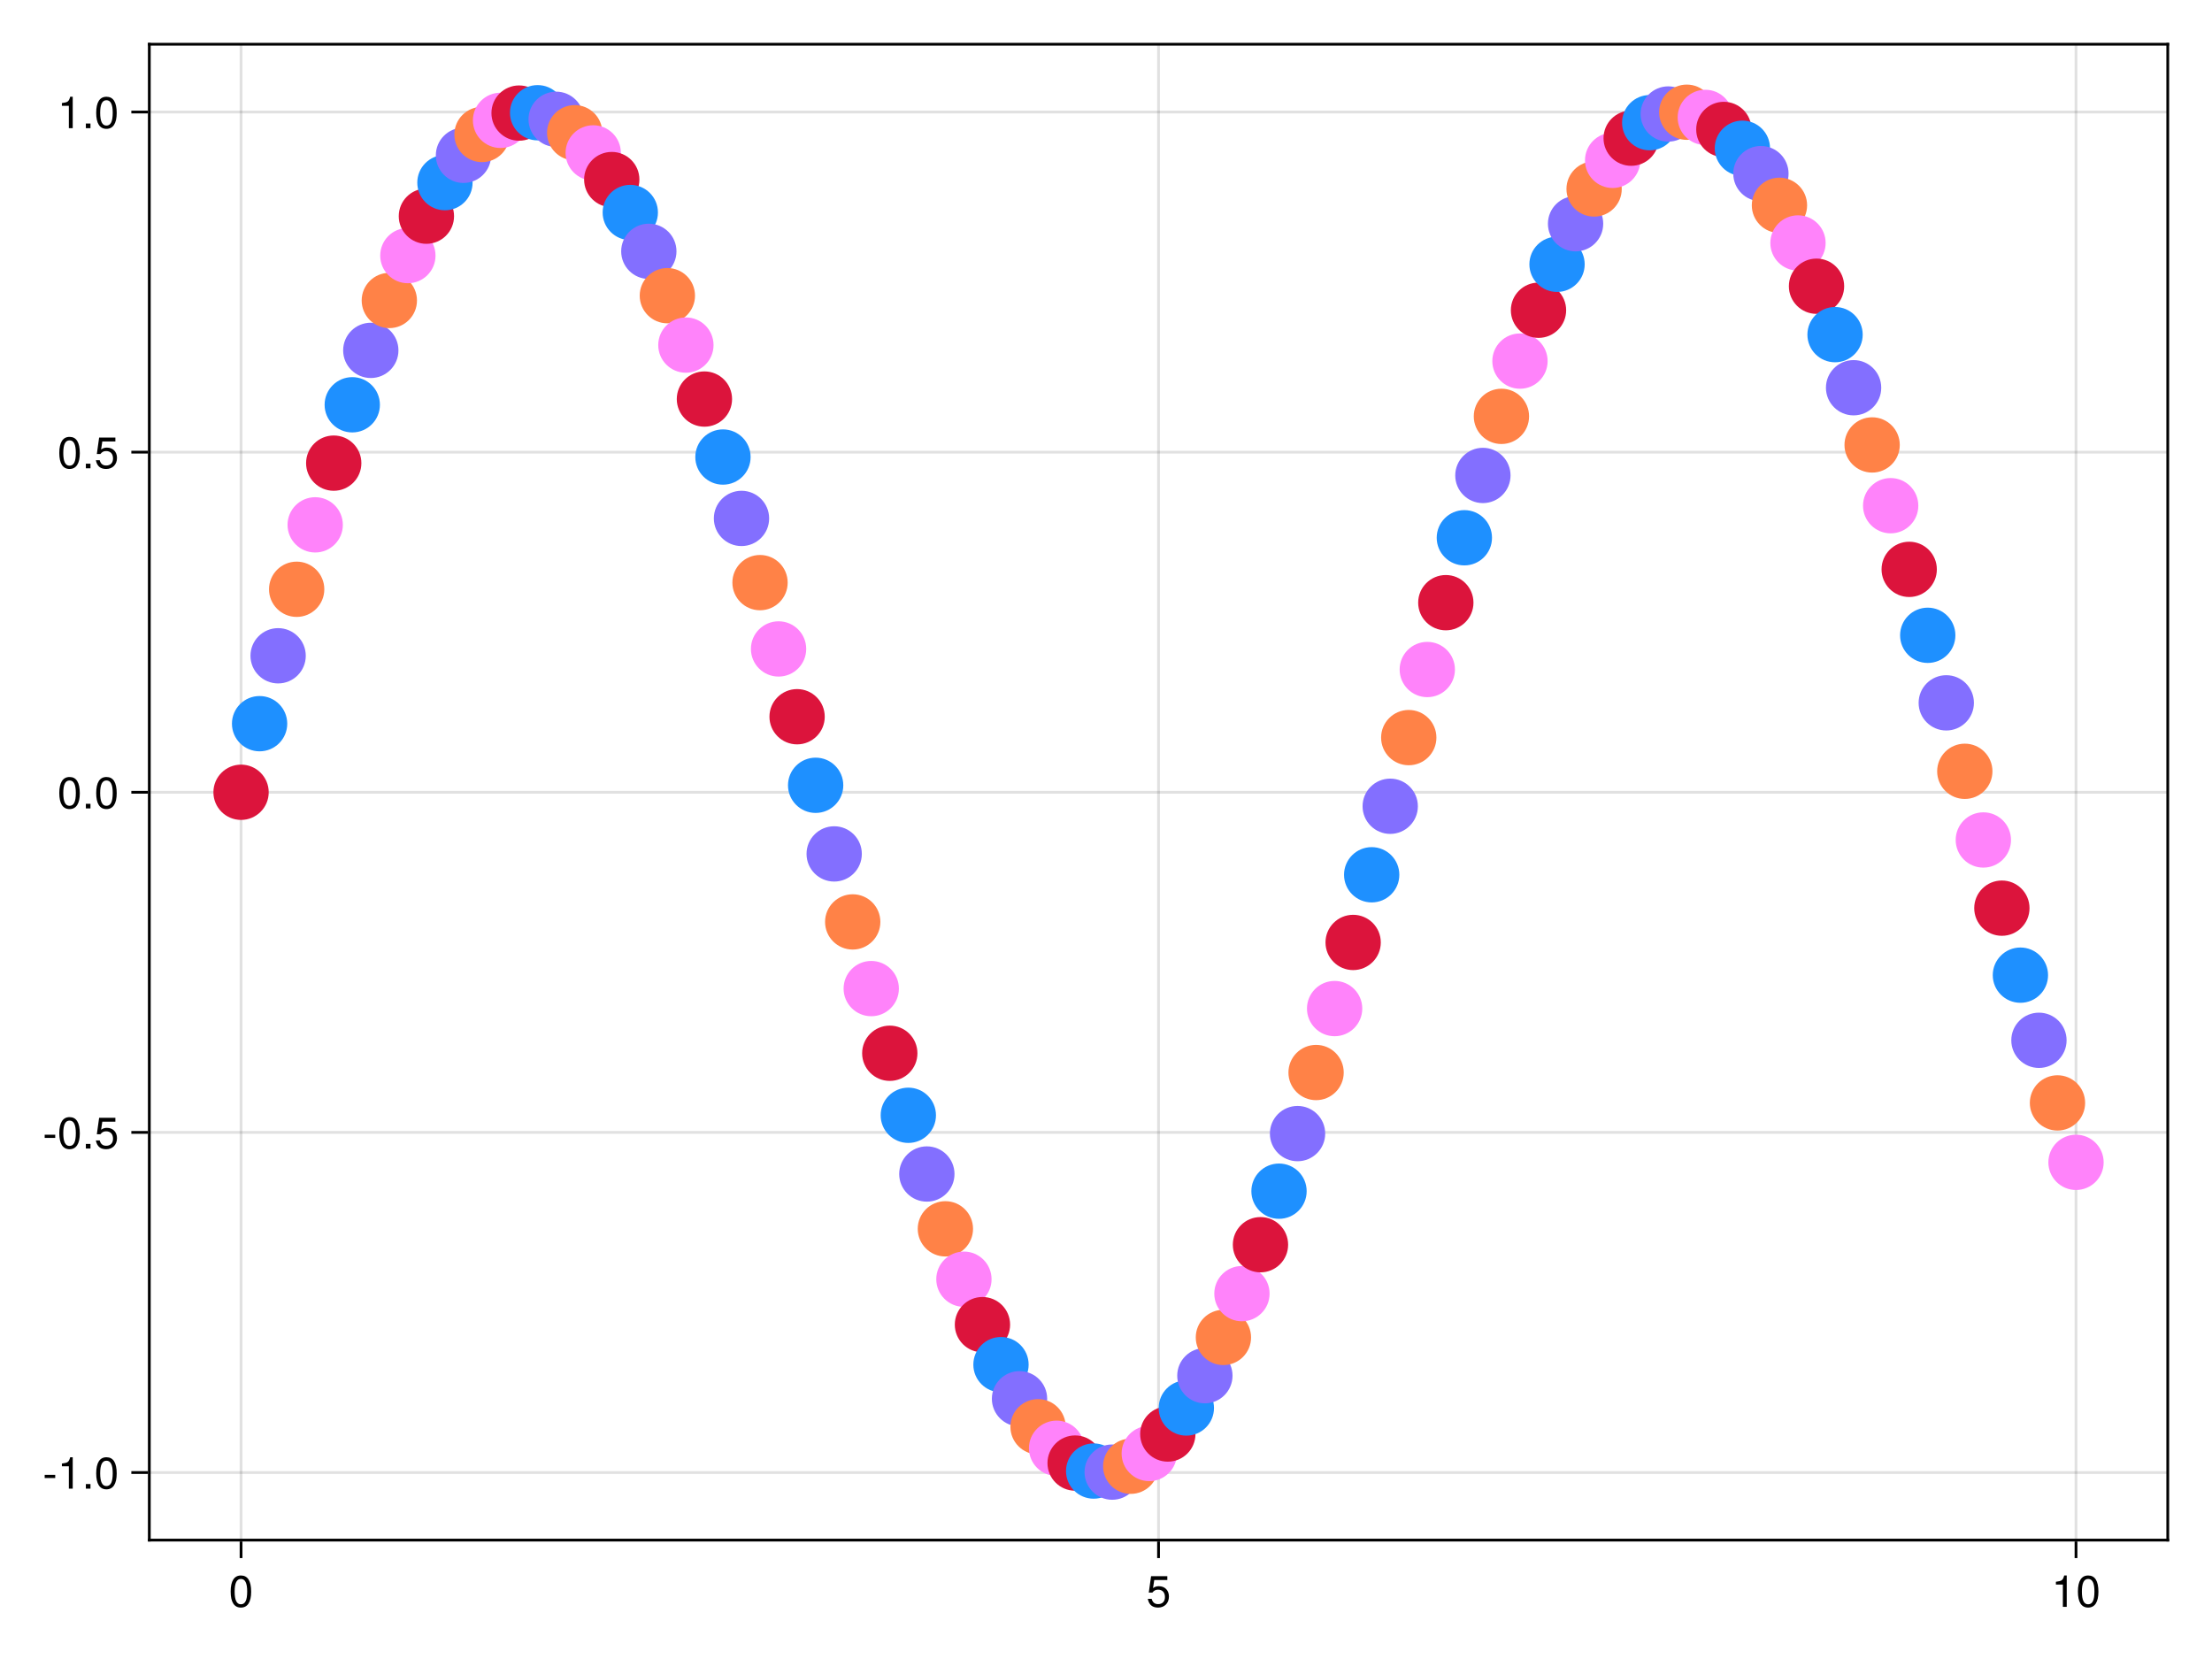 <?xml version="1.0" encoding="UTF-8"?>
<svg xmlns="http://www.w3.org/2000/svg" xmlns:xlink="http://www.w3.org/1999/xlink" width="600pt" height="450pt" viewBox="0 0 600 450" version="1.1">
<defs>
<g>
<symbol overflow="visible" id="glyph0-0-Au1JWT8V">
<path style="stroke:none;" d="M 0.234 -8.75 C 0.234 -8.75 0.234 0 0.234 0 C 0.234 0 5.641 0 5.641 0 C 5.641 0 5.641 -8.75 5.641 -8.75 C 5.641 -8.75 0.234 -8.75 0.234 -8.75 Z M 0.859 -0.625 C 0.859 -0.625 0.859 -8.125 0.859 -8.125 C 0.859 -8.125 5.016 -8.125 5.016 -8.125 C 5.016 -8.125 5.016 -0.625 5.016 -0.625 C 5.016 -0.625 0.859 -0.625 0.859 -0.625 Z M 0.859 -0.625 "/>
</symbol>
<symbol overflow="visible" id="glyph0-1-Au1JWT8V">
<path style="stroke:none;" d="M 6.078 -4.094 C 6.078 -1.297 5.094 0.188 3.297 0.188 C 1.469 0.188 0.516 -1.297 0.516 -4.156 C 0.516 -7.016 1.469 -8.516 3.297 -8.516 C 5.141 -8.516 6.078 -7.047 6.078 -4.094 Z M 5 -4.188 C 5 -6.469 4.438 -7.578 3.297 -7.578 C 2.156 -7.578 1.594 -6.484 1.594 -4.156 C 1.594 -1.828 2.156 -0.703 3.281 -0.703 C 4.453 -0.703 5 -1.781 5 -4.188 Z M 5 -4.188 "/>
</symbol>
<symbol overflow="visible" id="glyph1-0-Au1JWT8V">
<path style="stroke:none;" d="M 0.234 -8.75 C 0.234 -8.75 0.234 0 0.234 0 C 0.234 0 5.641 0 5.641 0 C 5.641 0 5.641 -8.75 5.641 -8.75 C 5.641 -8.75 0.234 -8.75 0.234 -8.75 Z M 0.859 -0.625 C 0.859 -0.625 0.859 -8.125 0.859 -8.125 C 0.859 -8.125 5.016 -8.125 5.016 -8.125 C 5.016 -8.125 5.016 -0.625 5.016 -0.625 C 5.016 -0.625 0.859 -0.625 0.859 -0.625 Z M 0.859 -0.625 "/>
</symbol>
<symbol overflow="visible" id="glyph1-1-Au1JWT8V">
<path style="stroke:none;" d="M 6.156 -2.812 C 6.156 -1.016 4.953 0.188 3.234 0.188 C 1.734 0.188 0.766 -0.484 0.422 -2.188 C 0.422 -2.188 1.469 -2.188 1.469 -2.188 C 1.734 -1.219 2.297 -0.75 3.219 -0.75 C 4.375 -0.75 5.078 -1.453 5.078 -2.672 C 5.078 -3.938 4.359 -4.672 3.219 -4.672 C 2.562 -4.672 2.141 -4.469 1.656 -3.875 C 1.656 -3.875 0.688 -3.875 0.688 -3.875 C 0.688 -3.875 1.312 -8.328 1.312 -8.328 C 1.312 -8.328 5.719 -8.328 5.719 -8.328 C 5.719 -8.328 5.719 -7.281 5.719 -7.281 C 5.719 -7.281 2.172 -7.281 2.172 -7.281 C 2.172 -7.281 1.844 -5.094 1.844 -5.094 C 2.328 -5.453 2.812 -5.609 3.406 -5.609 C 5.047 -5.609 6.156 -4.5 6.156 -2.812 Z M 6.156 -2.812 "/>
</symbol>
<symbol overflow="visible" id="glyph2-0-Au1JWT8V">
<path style="stroke:none;" d="M 0.234 -8.75 C 0.234 -8.75 0.234 0 0.234 0 C 0.234 0 5.641 0 5.641 0 C 5.641 0 5.641 -8.75 5.641 -8.75 C 5.641 -8.75 0.234 -8.75 0.234 -8.75 Z M 0.859 -0.625 C 0.859 -0.625 0.859 -8.125 0.859 -8.125 C 0.859 -8.125 5.016 -8.125 5.016 -8.125 C 5.016 -8.125 5.016 -0.625 5.016 -0.625 C 5.016 -0.625 0.859 -0.625 0.859 -0.625 Z M 0.859 -0.625 "/>
</symbol>
<symbol overflow="visible" id="glyph2-1-Au1JWT8V">
<path style="stroke:none;" d="M 4.156 0 C 4.156 0 3.109 0 3.109 0 C 3.109 0 3.109 -6.062 3.109 -6.062 C 3.109 -6.062 1.219 -6.062 1.219 -6.062 C 1.219 -6.062 1.219 -6.812 1.219 -6.812 C 2.859 -7.016 3.094 -7.203 3.469 -8.516 C 3.469 -8.516 4.156 -8.516 4.156 -8.516 C 4.156 -8.516 4.156 0 4.156 0 Z M 4.156 0 "/>
</symbol>
<symbol overflow="visible" id="glyph3-0-Au1JWT8V">
<path style="stroke:none;" d="M 0.234 -8.75 C 0.234 -8.75 0.234 0 0.234 0 C 0.234 0 5.641 0 5.641 0 C 5.641 0 5.641 -8.75 5.641 -8.75 C 5.641 -8.75 0.234 -8.75 0.234 -8.75 Z M 0.859 -0.625 C 0.859 -0.625 0.859 -8.125 0.859 -8.125 C 0.859 -8.125 5.016 -8.125 5.016 -8.125 C 5.016 -8.125 5.016 -0.625 5.016 -0.625 C 5.016 -0.625 0.859 -0.625 0.859 -0.625 Z M 0.859 -0.625 "/>
</symbol>
<symbol overflow="visible" id="glyph3-1-Au1JWT8V">
<path style="stroke:none;" d="M 6.078 -4.094 C 6.078 -1.297 5.094 0.188 3.297 0.188 C 1.469 0.188 0.516 -1.297 0.516 -4.156 C 0.516 -7.016 1.469 -8.516 3.297 -8.516 C 5.141 -8.516 6.078 -7.047 6.078 -4.094 Z M 5 -4.188 C 5 -6.469 4.438 -7.578 3.297 -7.578 C 2.156 -7.578 1.594 -6.484 1.594 -4.156 C 1.594 -1.828 2.156 -0.703 3.281 -0.703 C 4.453 -0.703 5 -1.781 5 -4.188 Z M 5 -4.188 "/>
</symbol>
<symbol overflow="visible" id="glyph4-0-Au1JWT8V">
<path style="stroke:none;" d="M 0.234 -8.75 C 0.234 -8.75 0.234 0 0.234 0 C 0.234 0 5.641 0 5.641 0 C 5.641 0 5.641 -8.75 5.641 -8.75 C 5.641 -8.75 0.234 -8.75 0.234 -8.75 Z M 0.859 -0.625 C 0.859 -0.625 0.859 -8.125 0.859 -8.125 C 0.859 -8.125 5.016 -8.125 5.016 -8.125 C 5.016 -8.125 5.016 -0.625 5.016 -0.625 C 5.016 -0.625 0.859 -0.625 0.859 -0.625 Z M 0.859 -0.625 "/>
</symbol>
<symbol overflow="visible" id="glyph4-1-Au1JWT8V">
<path style="stroke:none;" d="M 3.406 -2.875 C 3.406 -2.875 0.547 -2.875 0.547 -2.875 C 0.547 -2.875 0.547 -3.75 0.547 -3.75 C 0.547 -3.75 3.406 -3.75 3.406 -3.75 C 3.406 -3.75 3.406 -2.875 3.406 -2.875 Z M 3.406 -2.875 "/>
</symbol>
<symbol overflow="visible" id="glyph4-2-Au1JWT8V">
<path style="stroke:none;" d="M 4.156 0 C 4.156 0 3.109 0 3.109 0 C 3.109 0 3.109 -6.062 3.109 -6.062 C 3.109 -6.062 1.219 -6.062 1.219 -6.062 C 1.219 -6.062 1.219 -6.812 1.219 -6.812 C 2.859 -7.016 3.094 -7.203 3.469 -8.516 C 3.469 -8.516 4.156 -8.516 4.156 -8.516 C 4.156 -8.516 4.156 0 4.156 0 Z M 4.156 0 "/>
</symbol>
<symbol overflow="visible" id="glyph4-3-Au1JWT8V">
<path style="stroke:none;" d="M 6.078 -4.094 C 6.078 -1.297 5.094 0.188 3.297 0.188 C 1.469 0.188 0.516 -1.297 0.516 -4.156 C 0.516 -7.016 1.469 -8.516 3.297 -8.516 C 5.141 -8.516 6.078 -7.047 6.078 -4.094 Z M 5 -4.188 C 5 -6.469 4.438 -7.578 3.297 -7.578 C 2.156 -7.578 1.594 -6.484 1.594 -4.156 C 1.594 -1.828 2.156 -0.703 3.281 -0.703 C 4.453 -0.703 5 -1.781 5 -4.188 Z M 5 -4.188 "/>
</symbol>
<symbol overflow="visible" id="glyph5-0-Au1JWT8V">
<path style="stroke:none;" d="M 0.234 -8.75 C 0.234 -8.75 0.234 0 0.234 0 C 0.234 0 5.641 0 5.641 0 C 5.641 0 5.641 -8.75 5.641 -8.75 C 5.641 -8.75 0.234 -8.75 0.234 -8.75 Z M 0.859 -0.625 C 0.859 -0.625 0.859 -8.125 0.859 -8.125 C 0.859 -8.125 5.016 -8.125 5.016 -8.125 C 5.016 -8.125 5.016 -0.625 5.016 -0.625 C 5.016 -0.625 0.859 -0.625 0.859 -0.625 Z M 0.859 -0.625 "/>
</symbol>
<symbol overflow="visible" id="glyph5-1-Au1JWT8V">
<path style="stroke:none;" d="M 2.297 0 C 2.297 0 1.047 0 1.047 0 C 1.047 0 1.047 -1.25 1.047 -1.25 C 1.047 -1.25 2.297 -1.25 2.297 -1.25 C 2.297 -1.25 2.297 0 2.297 0 Z M 2.297 0 "/>
</symbol>
<symbol overflow="visible" id="glyph6-0-Au1JWT8V">
<path style="stroke:none;" d="M 0.234 -8.75 C 0.234 -8.75 0.234 0 0.234 0 C 0.234 0 5.641 0 5.641 0 C 5.641 0 5.641 -8.75 5.641 -8.75 C 5.641 -8.75 0.234 -8.75 0.234 -8.75 Z M 0.859 -0.625 C 0.859 -0.625 0.859 -8.125 0.859 -8.125 C 0.859 -8.125 5.016 -8.125 5.016 -8.125 C 5.016 -8.125 5.016 -0.625 5.016 -0.625 C 5.016 -0.625 0.859 -0.625 0.859 -0.625 Z M 0.859 -0.625 "/>
</symbol>
<symbol overflow="visible" id="glyph6-1-Au1JWT8V">
<path style="stroke:none;" d="M 3.406 -2.875 C 3.406 -2.875 0.547 -2.875 0.547 -2.875 C 0.547 -2.875 0.547 -3.75 0.547 -3.75 C 0.547 -3.75 3.406 -3.75 3.406 -3.75 C 3.406 -3.75 3.406 -2.875 3.406 -2.875 Z M 3.406 -2.875 "/>
</symbol>
<symbol overflow="visible" id="glyph6-2-Au1JWT8V">
<path style="stroke:none;" d="M 6.078 -4.094 C 6.078 -1.297 5.094 0.188 3.297 0.188 C 1.469 0.188 0.516 -1.297 0.516 -4.156 C 0.516 -7.016 1.469 -8.516 3.297 -8.516 C 5.141 -8.516 6.078 -7.047 6.078 -4.094 Z M 5 -4.188 C 5 -6.469 4.438 -7.578 3.297 -7.578 C 2.156 -7.578 1.594 -6.484 1.594 -4.156 C 1.594 -1.828 2.156 -0.703 3.281 -0.703 C 4.453 -0.703 5 -1.781 5 -4.188 Z M 5 -4.188 "/>
</symbol>
<symbol overflow="visible" id="glyph6-3-Au1JWT8V">
<path style="stroke:none;" d="M 6.156 -2.812 C 6.156 -1.016 4.953 0.188 3.234 0.188 C 1.734 0.188 0.766 -0.484 0.422 -2.188 C 0.422 -2.188 1.469 -2.188 1.469 -2.188 C 1.734 -1.219 2.297 -0.75 3.219 -0.75 C 4.375 -0.75 5.078 -1.453 5.078 -2.672 C 5.078 -3.938 4.359 -4.672 3.219 -4.672 C 2.562 -4.672 2.141 -4.469 1.656 -3.875 C 1.656 -3.875 0.688 -3.875 0.688 -3.875 C 0.688 -3.875 1.312 -8.328 1.312 -8.328 C 1.312 -8.328 5.719 -8.328 5.719 -8.328 C 5.719 -8.328 5.719 -7.281 5.719 -7.281 C 5.719 -7.281 2.172 -7.281 2.172 -7.281 C 2.172 -7.281 1.844 -5.094 1.844 -5.094 C 2.328 -5.453 2.812 -5.609 3.406 -5.609 C 5.047 -5.609 6.156 -4.5 6.156 -2.812 Z M 6.156 -2.812 "/>
</symbol>
<symbol overflow="visible" id="glyph7-0-Au1JWT8V">
<path style="stroke:none;" d="M 0.234 -8.75 C 0.234 -8.75 0.234 0 0.234 0 C 0.234 0 5.641 0 5.641 0 C 5.641 0 5.641 -8.75 5.641 -8.75 C 5.641 -8.75 0.234 -8.75 0.234 -8.75 Z M 0.859 -0.625 C 0.859 -0.625 0.859 -8.125 0.859 -8.125 C 0.859 -8.125 5.016 -8.125 5.016 -8.125 C 5.016 -8.125 5.016 -0.625 5.016 -0.625 C 5.016 -0.625 0.859 -0.625 0.859 -0.625 Z M 0.859 -0.625 "/>
</symbol>
<symbol overflow="visible" id="glyph7-1-Au1JWT8V">
<path style="stroke:none;" d="M 2.297 0 C 2.297 0 1.047 0 1.047 0 C 1.047 0 1.047 -1.25 1.047 -1.25 C 1.047 -1.25 2.297 -1.25 2.297 -1.25 C 2.297 -1.25 2.297 0 2.297 0 Z M 2.297 0 "/>
</symbol>
<symbol overflow="visible" id="glyph8-0-Au1JWT8V">
<path style="stroke:none;" d="M 0.234 -8.75 C 0.234 -8.75 0.234 0 0.234 0 C 0.234 0 5.641 0 5.641 0 C 5.641 0 5.641 -8.75 5.641 -8.75 C 5.641 -8.75 0.234 -8.75 0.234 -8.75 Z M 0.859 -0.625 C 0.859 -0.625 0.859 -8.125 0.859 -8.125 C 0.859 -8.125 5.016 -8.125 5.016 -8.125 C 5.016 -8.125 5.016 -0.625 5.016 -0.625 C 5.016 -0.625 0.859 -0.625 0.859 -0.625 Z M 0.859 -0.625 "/>
</symbol>
<symbol overflow="visible" id="glyph8-1-Au1JWT8V">
<path style="stroke:none;" d="M 6.078 -4.094 C 6.078 -1.297 5.094 0.188 3.297 0.188 C 1.469 0.188 0.516 -1.297 0.516 -4.156 C 0.516 -7.016 1.469 -8.516 3.297 -8.516 C 5.141 -8.516 6.078 -7.047 6.078 -4.094 Z M 5 -4.188 C 5 -6.469 4.438 -7.578 3.297 -7.578 C 2.156 -7.578 1.594 -6.484 1.594 -4.156 C 1.594 -1.828 2.156 -0.703 3.281 -0.703 C 4.453 -0.703 5 -1.781 5 -4.188 Z M 5 -4.188 "/>
</symbol>
<symbol overflow="visible" id="glyph9-0-Au1JWT8V">
<path style="stroke:none;" d="M 0.234 -8.75 C 0.234 -8.75 0.234 0 0.234 0 C 0.234 0 5.641 0 5.641 0 C 5.641 0 5.641 -8.75 5.641 -8.75 C 5.641 -8.75 0.234 -8.75 0.234 -8.75 Z M 0.859 -0.625 C 0.859 -0.625 0.859 -8.125 0.859 -8.125 C 0.859 -8.125 5.016 -8.125 5.016 -8.125 C 5.016 -8.125 5.016 -0.625 5.016 -0.625 C 5.016 -0.625 0.859 -0.625 0.859 -0.625 Z M 0.859 -0.625 "/>
</symbol>
<symbol overflow="visible" id="glyph9-1-Au1JWT8V">
<path style="stroke:none;" d="M 6.078 -4.094 C 6.078 -1.297 5.094 0.188 3.297 0.188 C 1.469 0.188 0.516 -1.297 0.516 -4.156 C 0.516 -7.016 1.469 -8.516 3.297 -8.516 C 5.141 -8.516 6.078 -7.047 6.078 -4.094 Z M 5 -4.188 C 5 -6.469 4.438 -7.578 3.297 -7.578 C 2.156 -7.578 1.594 -6.484 1.594 -4.156 C 1.594 -1.828 2.156 -0.703 3.281 -0.703 C 4.453 -0.703 5 -1.781 5 -4.188 Z M 5 -4.188 "/>
</symbol>
<symbol overflow="visible" id="glyph10-0-Au1JWT8V">
<path style="stroke:none;" d="M 0.234 -8.75 C 0.234 -8.75 0.234 0 0.234 0 C 0.234 0 5.641 0 5.641 0 C 5.641 0 5.641 -8.75 5.641 -8.75 C 5.641 -8.75 0.234 -8.75 0.234 -8.75 Z M 0.859 -0.625 C 0.859 -0.625 0.859 -8.125 0.859 -8.125 C 0.859 -8.125 5.016 -8.125 5.016 -8.125 C 5.016 -8.125 5.016 -0.625 5.016 -0.625 C 5.016 -0.625 0.859 -0.625 0.859 -0.625 Z M 0.859 -0.625 "/>
</symbol>
<symbol overflow="visible" id="glyph10-1-Au1JWT8V">
<path style="stroke:none;" d="M 2.297 0 C 2.297 0 1.047 0 1.047 0 C 1.047 0 1.047 -1.25 1.047 -1.25 C 1.047 -1.25 2.297 -1.25 2.297 -1.25 C 2.297 -1.25 2.297 0 2.297 0 Z M 2.297 0 "/>
</symbol>
<symbol overflow="visible" id="glyph11-0-Au1JWT8V">
<path style="stroke:none;" d="M 0.234 -8.75 C 0.234 -8.75 0.234 0 0.234 0 C 0.234 0 5.641 0 5.641 0 C 5.641 0 5.641 -8.75 5.641 -8.75 C 5.641 -8.75 0.234 -8.75 0.234 -8.75 Z M 0.859 -0.625 C 0.859 -0.625 0.859 -8.125 0.859 -8.125 C 0.859 -8.125 5.016 -8.125 5.016 -8.125 C 5.016 -8.125 5.016 -0.625 5.016 -0.625 C 5.016 -0.625 0.859 -0.625 0.859 -0.625 Z M 0.859 -0.625 "/>
</symbol>
<symbol overflow="visible" id="glyph11-1-Au1JWT8V">
<path style="stroke:none;" d="M 6.156 -2.812 C 6.156 -1.016 4.953 0.188 3.234 0.188 C 1.734 0.188 0.766 -0.484 0.422 -2.188 C 0.422 -2.188 1.469 -2.188 1.469 -2.188 C 1.734 -1.219 2.297 -0.75 3.219 -0.75 C 4.375 -0.75 5.078 -1.453 5.078 -2.672 C 5.078 -3.938 4.359 -4.672 3.219 -4.672 C 2.562 -4.672 2.141 -4.469 1.656 -3.875 C 1.656 -3.875 0.688 -3.875 0.688 -3.875 C 0.688 -3.875 1.312 -8.328 1.312 -8.328 C 1.312 -8.328 5.719 -8.328 5.719 -8.328 C 5.719 -8.328 5.719 -7.281 5.719 -7.281 C 5.719 -7.281 2.172 -7.281 2.172 -7.281 C 2.172 -7.281 1.844 -5.094 1.844 -5.094 C 2.328 -5.453 2.812 -5.609 3.406 -5.609 C 5.047 -5.609 6.156 -4.5 6.156 -2.812 Z M 6.156 -2.812 "/>
</symbol>
<symbol overflow="visible" id="glyph12-0-Au1JWT8V">
<path style="stroke:none;" d="M 0.234 -8.75 C 0.234 -8.75 0.234 0 0.234 0 C 0.234 0 5.641 0 5.641 0 C 5.641 0 5.641 -8.75 5.641 -8.75 C 5.641 -8.75 0.234 -8.75 0.234 -8.75 Z M 0.859 -0.625 C 0.859 -0.625 0.859 -8.125 0.859 -8.125 C 0.859 -8.125 5.016 -8.125 5.016 -8.125 C 5.016 -8.125 5.016 -0.625 5.016 -0.625 C 5.016 -0.625 0.859 -0.625 0.859 -0.625 Z M 0.859 -0.625 "/>
</symbol>
<symbol overflow="visible" id="glyph12-1-Au1JWT8V">
<path style="stroke:none;" d="M 4.156 0 C 4.156 0 3.109 0 3.109 0 C 3.109 0 3.109 -6.062 3.109 -6.062 C 3.109 -6.062 1.219 -6.062 1.219 -6.062 C 1.219 -6.062 1.219 -6.812 1.219 -6.812 C 2.859 -7.016 3.094 -7.203 3.469 -8.516 C 3.469 -8.516 4.156 -8.516 4.156 -8.516 C 4.156 -8.516 4.156 0 4.156 0 Z M 4.156 0 "/>
</symbol>
<symbol overflow="visible" id="glyph13-0-Au1JWT8V">
<path style="stroke:none;" d="M 0.234 -8.75 C 0.234 -8.75 0.234 0 0.234 0 C 0.234 0 5.641 0 5.641 0 C 5.641 0 5.641 -8.75 5.641 -8.75 C 5.641 -8.75 0.234 -8.75 0.234 -8.75 Z M 0.859 -0.625 C 0.859 -0.625 0.859 -8.125 0.859 -8.125 C 0.859 -8.125 5.016 -8.125 5.016 -8.125 C 5.016 -8.125 5.016 -0.625 5.016 -0.625 C 5.016 -0.625 0.859 -0.625 0.859 -0.625 Z M 0.859 -0.625 "/>
</symbol>
<symbol overflow="visible" id="glyph13-1-Au1JWT8V">
<path style="stroke:none;" d="M 2.297 0 C 2.297 0 1.047 0 1.047 0 C 1.047 0 1.047 -1.25 1.047 -1.25 C 1.047 -1.25 2.297 -1.25 2.297 -1.25 C 2.297 -1.25 2.297 0 2.297 0 Z M 2.297 0 "/>
</symbol>
<symbol overflow="visible" id="glyph14-0-Au1JWT8V">
<path style="stroke:none;" d="M 0.234 -8.75 C 0.234 -8.75 0.234 0 0.234 0 C 0.234 0 5.641 0 5.641 0 C 5.641 0 5.641 -8.75 5.641 -8.75 C 5.641 -8.75 0.234 -8.75 0.234 -8.75 Z M 0.859 -0.625 C 0.859 -0.625 0.859 -8.125 0.859 -8.125 C 0.859 -8.125 5.016 -8.125 5.016 -8.125 C 5.016 -8.125 5.016 -0.625 5.016 -0.625 C 5.016 -0.625 0.859 -0.625 0.859 -0.625 Z M 0.859 -0.625 "/>
</symbol>
<symbol overflow="visible" id="glyph14-1-Au1JWT8V">
<path style="stroke:none;" d="M 6.078 -4.094 C 6.078 -1.297 5.094 0.188 3.297 0.188 C 1.469 0.188 0.516 -1.297 0.516 -4.156 C 0.516 -7.016 1.469 -8.516 3.297 -8.516 C 5.141 -8.516 6.078 -7.047 6.078 -4.094 Z M 5 -4.188 C 5 -6.469 4.438 -7.578 3.297 -7.578 C 2.156 -7.578 1.594 -6.484 1.594 -4.156 C 1.594 -1.828 2.156 -0.703 3.281 -0.703 C 4.453 -0.703 5 -1.781 5 -4.188 Z M 5 -4.188 "/>
</symbol>
</g>
</defs>
<g id="surface1-Au1JWT8V">
<rect x="0" y="0" width="600" height="450" style="fill:rgb(100%,100%,100%);fill-opacity:1;stroke:none;"/>
<path style=" stroke:none;fill-rule:nonzero;fill:rgb(100%,100%,100%);fill-opacity:1;" d="M 40.5 417.75 L 588 417.75 L 588 12 L 40.5 12 Z M 40.5 417.75 "/>
<path style="fill:none;stroke-width:1;stroke-linecap:butt;stroke-linejoin:miter;stroke:rgb(0%,0%,0%);stroke-opacity:0.12;stroke-miterlimit:2;" d="M 87.182 557 L 87.182 16 " transform="matrix(0.75,0,0,0.75,0,0)"/>
<path style="fill:none;stroke-width:1;stroke-linecap:butt;stroke-linejoin:miter;stroke:rgb(0%,0%,0%);stroke-opacity:0.12;stroke-miterlimit:2;" d="M 419 557 L 419 16 " transform="matrix(0.75,0,0,0.75,0,0)"/>
<path style="fill:none;stroke-width:1;stroke-linecap:butt;stroke-linejoin:miter;stroke:rgb(0%,0%,0%);stroke-opacity:0.12;stroke-miterlimit:2;" d="M 750.818 557 L 750.818 16 " transform="matrix(0.75,0,0,0.75,0,0)"/>
<path style="fill:none;stroke-width:1;stroke-linecap:butt;stroke-linejoin:miter;stroke:rgb(0%,0%,0%);stroke-opacity:0.12;stroke-miterlimit:2;" d="M 54 532.562 L 784 532.562 " transform="matrix(0.75,0,0,0.75,0,0)"/>
<path style="fill:none;stroke-width:1;stroke-linecap:butt;stroke-linejoin:miter;stroke:rgb(0%,0%,0%);stroke-opacity:0.12;stroke-miterlimit:2;" d="M 54 409.547 L 784 409.547 " transform="matrix(0.75,0,0,0.75,0,0)"/>
<path style="fill:none;stroke-width:1;stroke-linecap:butt;stroke-linejoin:miter;stroke:rgb(0%,0%,0%);stroke-opacity:0.12;stroke-miterlimit:2;" d="M 54 286.536 L 784 286.536 " transform="matrix(0.75,0,0,0.75,0,0)"/>
<path style="fill:none;stroke-width:1;stroke-linecap:butt;stroke-linejoin:miter;stroke:rgb(0%,0%,0%);stroke-opacity:0.12;stroke-miterlimit:2;" d="M 54 163.526 L 784 163.526 " transform="matrix(0.75,0,0,0.75,0,0)"/>
<path style="fill:none;stroke-width:1;stroke-linecap:butt;stroke-linejoin:miter;stroke:rgb(0%,0%,0%);stroke-opacity:0.12;stroke-miterlimit:2;" d="M 54 40.516 L 784 40.516 " transform="matrix(0.75,0,0,0.75,0,0)"/>
<g style="fill:rgb(0%,0%,0%);fill-opacity:1;">
  <use xlink:href="#glyph0-1-Au1JWT8V" x="62.051" y="435.863"/>
</g>
<g style="fill:rgb(0%,0%,0%);fill-opacity:1;">
  <use xlink:href="#glyph1-1-Au1JWT8V" x="310.914" y="435.863"/>
</g>
<g style="fill:rgb(0%,0%,0%);fill-opacity:1;">
  <use xlink:href="#glyph2-1-Au1JWT8V" x="556.441" y="435.863"/>
</g>
<g style="fill:rgb(0%,0%,0%);fill-opacity:1;">
  <use xlink:href="#glyph3-1-Au1JWT8V" x="563.113" y="435.863"/>
</g>
<g style="fill:rgb(0%,0%,0%);fill-opacity:1;">
  <use xlink:href="#glyph4-1-Au1JWT8V" x="11.574" y="403.793"/>
</g>
<g style="fill:rgb(0%,0%,0%);fill-opacity:1;">
  <use xlink:href="#glyph4-2-Au1JWT8V" x="15.57" y="403.793"/>
</g>
<g style="fill:rgb(0%,0%,0%);fill-opacity:1;">
  <use xlink:href="#glyph5-1-Au1JWT8V" x="22.242" y="403.793"/>
</g>
<g style="fill:rgb(0%,0%,0%);fill-opacity:1;">
  <use xlink:href="#glyph4-3-Au1JWT8V" x="25.578" y="403.793"/>
</g>
<g style="fill:rgb(0%,0%,0%);fill-opacity:1;">
  <use xlink:href="#glyph6-1-Au1JWT8V" x="11.574" y="311.535"/>
</g>
<g style="fill:rgb(0%,0%,0%);fill-opacity:1;">
  <use xlink:href="#glyph6-2-Au1JWT8V" x="15.57" y="311.535"/>
</g>
<g style="fill:rgb(0%,0%,0%);fill-opacity:1;">
  <use xlink:href="#glyph7-1-Au1JWT8V" x="22.242" y="311.535"/>
</g>
<g style="fill:rgb(0%,0%,0%);fill-opacity:1;">
  <use xlink:href="#glyph6-3-Au1JWT8V" x="25.578" y="311.535"/>
</g>
<g style="fill:rgb(0%,0%,0%);fill-opacity:1;">
  <use xlink:href="#glyph8-1-Au1JWT8V" x="15.57" y="219.277"/>
</g>
<g style="fill:rgb(0%,0%,0%);fill-opacity:1;">
  <use xlink:href="#glyph5-1-Au1JWT8V" x="22.242" y="219.277"/>
</g>
<g style="fill:rgb(0%,0%,0%);fill-opacity:1;">
  <use xlink:href="#glyph4-3-Au1JWT8V" x="25.578" y="219.277"/>
</g>
<g style="fill:rgb(0%,0%,0%);fill-opacity:1;">
  <use xlink:href="#glyph9-1-Au1JWT8V" x="15.57" y="127.02"/>
</g>
<g style="fill:rgb(0%,0%,0%);fill-opacity:1;">
  <use xlink:href="#glyph10-1-Au1JWT8V" x="22.242" y="127.02"/>
</g>
<g style="fill:rgb(0%,0%,0%);fill-opacity:1;">
  <use xlink:href="#glyph11-1-Au1JWT8V" x="25.578" y="127.02"/>
</g>
<g style="fill:rgb(0%,0%,0%);fill-opacity:1;">
  <use xlink:href="#glyph12-1-Au1JWT8V" x="15.57" y="34.762"/>
</g>
<g style="fill:rgb(0%,0%,0%);fill-opacity:1;">
  <use xlink:href="#glyph13-1-Au1JWT8V" x="22.242" y="34.762"/>
</g>
<g style="fill:rgb(0%,0%,0%);fill-opacity:1;">
  <use xlink:href="#glyph14-1-Au1JWT8V" x="25.578" y="34.762"/>
</g>
<path style=" stroke:none;fill-rule:nonzero;fill:rgb(86.275%,7.843%,23.529%);fill-opacity:1;" d="M 72.887 214.902 C 72.887 219.047 69.527 222.402 65.387 222.402 C 61.246 222.402 57.887 219.047 57.887 214.902 C 57.887 210.762 61.246 207.402 65.387 207.402 C 69.527 207.402 72.887 210.762 72.887 214.902 "/>
<path style=" stroke:none;fill-rule:nonzero;fill:rgb(11.765%,56.471%,100%);fill-opacity:1;" d="M 77.914 196.297 C 77.914 200.438 74.555 203.797 70.414 203.797 C 66.273 203.797 62.914 200.438 62.914 196.297 C 62.914 192.156 66.273 188.797 70.414 188.797 C 74.555 188.797 77.914 192.156 77.914 196.297 "/>
<path style=" stroke:none;fill-rule:nonzero;fill:rgb(51.373%,43.529%,100%);fill-opacity:1;" d="M 82.941 177.879 C 82.941 182.023 79.582 185.379 75.441 185.379 C 71.301 185.379 67.941 182.023 67.941 177.879 C 67.941 173.738 71.301 170.379 75.441 170.379 C 79.582 170.379 82.941 173.738 82.941 177.879 "/>
<path style=" stroke:none;fill-rule:nonzero;fill:rgb(100%,50.98%,27.843%);fill-opacity:1;" d="M 87.969 159.84 C 87.969 163.984 84.609 167.34 80.469 167.34 C 76.328 167.34 72.969 163.984 72.969 159.84 C 72.969 155.699 76.328 152.34 80.469 152.34 C 84.609 152.34 87.969 155.699 87.969 159.84 "/>
<path style=" stroke:none;fill-rule:nonzero;fill:rgb(100%,51.373%,98.039%);fill-opacity:1;" d="M 92.996 142.363 C 92.996 146.504 89.641 149.863 85.496 149.863 C 81.355 149.863 77.996 146.504 77.996 142.363 C 77.996 138.223 81.355 134.863 85.496 134.863 C 89.641 134.863 92.996 138.223 92.996 142.363 "/>
<path style=" stroke:none;fill-rule:nonzero;fill:rgb(86.275%,7.843%,23.529%);fill-opacity:1;" d="M 98.023 125.625 C 98.023 129.766 94.668 133.125 90.523 133.125 C 86.383 133.125 83.023 129.766 83.023 125.625 C 83.023 121.48 86.383 118.125 90.523 118.125 C 94.668 118.125 98.023 121.48 98.023 125.625 "/>
<path style=" stroke:none;fill-rule:nonzero;fill:rgb(11.765%,56.471%,100%);fill-opacity:1;" d="M 103.051 109.797 C 103.051 113.938 99.695 117.297 95.551 117.297 C 91.41 117.297 88.051 113.938 88.051 109.797 C 88.051 105.652 91.41 102.297 95.551 102.297 C 99.695 102.297 103.051 105.652 103.051 109.797 "/>
<path style=" stroke:none;fill-rule:nonzero;fill:rgb(51.373%,43.529%,100%);fill-opacity:1;" d="M 108.078 95.039 C 108.078 99.18 104.723 102.539 100.578 102.539 C 96.438 102.539 93.078 99.18 93.078 95.039 C 93.078 90.898 96.438 87.539 100.578 87.539 C 104.723 87.539 108.078 90.898 108.078 95.039 "/>
<path style=" stroke:none;fill-rule:nonzero;fill:rgb(100%,50.98%,27.843%);fill-opacity:1;" d="M 113.105 81.504 C 113.105 85.648 109.75 89.004 105.605 89.004 C 101.465 89.004 98.105 85.648 98.105 81.504 C 98.105 77.363 101.465 74.004 105.605 74.004 C 109.75 74.004 113.105 77.363 113.105 81.504 "/>
<path style=" stroke:none;fill-rule:nonzero;fill:rgb(100%,51.373%,98.039%);fill-opacity:1;" d="M 118.133 69.328 C 118.133 73.473 114.777 76.828 110.633 76.828 C 106.492 76.828 103.133 73.473 103.133 69.328 C 103.133 65.188 106.492 61.828 110.633 61.828 C 114.777 61.828 118.133 65.188 118.133 69.328 "/>
<path style=" stroke:none;fill-rule:nonzero;fill:rgb(86.275%,7.843%,23.529%);fill-opacity:1;" d="M 123.16 58.637 C 123.16 62.781 119.805 66.137 115.66 66.137 C 111.52 66.137 108.16 62.781 108.16 58.637 C 108.16 54.496 111.52 51.137 115.66 51.137 C 119.805 51.137 123.16 54.496 123.16 58.637 "/>
<path style=" stroke:none;fill-rule:nonzero;fill:rgb(11.765%,56.471%,100%);fill-opacity:1;" d="M 128.188 49.539 C 128.188 53.684 124.832 57.039 120.688 57.039 C 116.547 57.039 113.188 53.684 113.188 49.539 C 113.188 45.398 116.547 42.039 120.688 42.039 C 124.832 42.039 128.188 45.398 128.188 49.539 "/>
<path style=" stroke:none;fill-rule:nonzero;fill:rgb(51.373%,43.529%,100%);fill-opacity:1;" d="M 133.219 42.129 C 133.219 46.27 129.859 49.629 125.719 49.629 C 121.574 49.629 118.219 46.27 118.219 42.129 C 118.219 37.988 121.574 34.629 125.719 34.629 C 129.859 34.629 133.219 37.988 133.219 42.129 "/>
<path style=" stroke:none;fill-rule:nonzero;fill:rgb(100%,50.98%,27.843%);fill-opacity:1;" d="M 138.246 36.477 C 138.246 40.621 134.887 43.977 130.746 43.977 C 126.602 43.977 123.246 40.621 123.246 36.477 C 123.246 32.336 126.602 28.977 130.746 28.977 C 134.887 28.977 138.246 32.336 138.246 36.477 "/>
<path style=" stroke:none;fill-rule:nonzero;fill:rgb(100%,51.373%,98.039%);fill-opacity:1;" d="M 143.273 32.645 C 143.273 36.789 139.914 40.145 135.773 40.145 C 131.629 40.145 128.273 36.789 128.273 32.645 C 128.273 28.504 131.629 25.145 135.773 25.145 C 139.914 25.145 143.273 28.504 143.273 32.645 "/>
<path style=" stroke:none;fill-rule:nonzero;fill:rgb(86.275%,7.843%,23.529%);fill-opacity:1;" d="M 148.301 30.672 C 148.301 34.812 144.941 38.172 140.801 38.172 C 136.656 38.172 133.301 34.812 133.301 30.672 C 133.301 26.531 136.656 23.172 140.801 23.172 C 144.941 23.172 148.301 26.531 148.301 30.672 "/>
<path style=" stroke:none;fill-rule:nonzero;fill:rgb(11.765%,56.471%,100%);fill-opacity:1;" d="M 153.328 30.578 C 153.328 34.719 149.969 38.078 145.828 38.078 C 141.684 38.078 138.328 34.719 138.328 30.578 C 138.328 26.434 141.684 23.078 145.828 23.078 C 149.969 23.078 153.328 26.434 153.328 30.578 "/>
<path style=" stroke:none;fill-rule:nonzero;fill:rgb(51.373%,43.529%,100%);fill-opacity:1;" d="M 158.355 32.359 C 158.355 36.5 154.996 39.859 150.855 39.859 C 146.711 39.859 143.355 36.5 143.355 32.359 C 143.355 28.219 146.711 24.859 150.855 24.859 C 154.996 24.859 158.355 28.219 158.355 32.359 "/>
<path style=" stroke:none;fill-rule:nonzero;fill:rgb(100%,50.98%,27.843%);fill-opacity:1;" d="M 163.383 36.004 C 163.383 40.145 160.023 43.504 155.883 43.504 C 151.738 43.504 148.383 40.145 148.383 36.004 C 148.383 31.863 151.738 28.504 155.883 28.504 C 160.023 28.504 163.383 31.863 163.383 36.004 "/>
<path style=" stroke:none;fill-rule:nonzero;fill:rgb(100%,51.373%,98.039%);fill-opacity:1;" d="M 168.41 41.473 C 168.41 45.613 165.051 48.973 160.91 48.973 C 156.77 48.973 153.41 45.613 153.41 41.473 C 153.41 37.328 156.77 33.973 160.91 33.973 C 165.051 33.973 168.41 37.328 168.41 41.473 "/>
<path style=" stroke:none;fill-rule:nonzero;fill:rgb(86.275%,7.843%,23.529%);fill-opacity:1;" d="M 173.438 48.707 C 173.438 52.852 170.078 56.207 165.938 56.207 C 161.797 56.207 158.438 52.852 158.438 48.707 C 158.438 44.566 161.797 41.207 165.938 41.207 C 170.078 41.207 173.438 44.566 173.438 48.707 "/>
<path style=" stroke:none;fill-rule:nonzero;fill:rgb(11.765%,56.471%,100%);fill-opacity:1;" d="M 178.465 57.637 C 178.465 61.781 175.105 65.137 170.965 65.137 C 166.824 65.137 163.465 61.781 163.465 57.637 C 163.465 53.496 166.824 50.137 170.965 50.137 C 175.105 50.137 178.465 53.496 178.465 57.637 "/>
<path style=" stroke:none;fill-rule:nonzero;fill:rgb(51.373%,43.529%,100%);fill-opacity:1;" d="M 183.492 68.172 C 183.492 72.312 180.133 75.672 175.992 75.672 C 171.852 75.672 168.492 72.312 168.492 68.172 C 168.492 64.031 171.852 60.672 175.992 60.672 C 180.133 60.672 183.492 64.031 183.492 68.172 "/>
<path style=" stroke:none;fill-rule:nonzero;fill:rgb(100%,50.98%,27.843%);fill-opacity:1;" d="M 188.52 80.199 C 188.52 84.344 185.16 87.699 181.02 87.699 C 176.879 87.699 173.52 84.344 173.52 80.199 C 173.52 76.059 176.879 72.699 181.02 72.699 C 185.16 72.699 188.52 76.059 188.52 80.199 "/>
<path style=" stroke:none;fill-rule:nonzero;fill:rgb(100%,51.373%,98.039%);fill-opacity:1;" d="M 193.547 93.605 C 193.547 97.746 190.191 101.105 186.047 101.105 C 181.906 101.105 178.547 97.746 178.547 93.605 C 178.547 89.461 181.906 86.105 186.047 86.105 C 190.191 86.105 193.547 89.461 193.547 93.605 "/>
<path style=" stroke:none;fill-rule:nonzero;fill:rgb(86.275%,7.843%,23.529%);fill-opacity:1;" d="M 198.574 108.242 C 198.574 112.387 195.219 115.742 191.074 115.742 C 186.934 115.742 183.574 112.387 183.574 108.242 C 183.574 104.102 186.934 100.742 191.074 100.742 C 195.219 100.742 198.574 104.102 198.574 108.242 "/>
<path style=" stroke:none;fill-rule:nonzero;fill:rgb(11.765%,56.471%,100%);fill-opacity:1;" d="M 203.602 123.969 C 203.602 128.113 200.246 131.469 196.102 131.469 C 191.961 131.469 188.602 128.113 188.602 123.969 C 188.602 119.828 191.961 116.469 196.102 116.469 C 200.246 116.469 203.602 119.828 203.602 123.969 "/>
<path style=" stroke:none;fill-rule:nonzero;fill:rgb(51.373%,43.529%,100%);fill-opacity:1;" d="M 208.629 140.621 C 208.629 144.766 205.273 148.121 201.129 148.121 C 196.988 148.121 193.629 144.766 193.629 140.621 C 193.629 136.48 196.988 133.121 201.129 133.121 C 205.273 133.121 208.629 136.48 208.629 140.621 "/>
<path style=" stroke:none;fill-rule:nonzero;fill:rgb(100%,50.98%,27.843%);fill-opacity:1;" d="M 213.656 158.035 C 213.656 162.176 210.301 165.535 206.156 165.535 C 202.016 165.535 198.656 162.176 198.656 158.035 C 198.656 153.891 202.016 150.535 206.156 150.535 C 210.301 150.535 213.656 153.891 213.656 158.035 "/>
<path style=" stroke:none;fill-rule:nonzero;fill:rgb(100%,51.373%,98.039%);fill-opacity:1;" d="M 218.684 176.023 C 218.684 180.168 215.328 183.523 211.184 183.523 C 207.043 183.523 203.684 180.168 203.684 176.023 C 203.684 171.883 207.043 168.523 211.184 168.523 C 215.328 168.523 218.684 171.883 218.684 176.023 "/>
<path style=" stroke:none;fill-rule:nonzero;fill:rgb(86.275%,7.843%,23.529%);fill-opacity:1;" d="M 223.711 194.41 C 223.711 198.555 220.355 201.91 216.211 201.91 C 212.07 201.91 208.711 198.555 208.711 194.41 C 208.711 190.27 212.07 186.91 216.211 186.91 C 220.355 186.91 223.711 190.27 223.711 194.41 "/>
<path style=" stroke:none;fill-rule:nonzero;fill:rgb(11.765%,56.471%,100%);fill-opacity:1;" d="M 228.742 213.008 C 228.742 217.148 225.383 220.508 221.242 220.508 C 217.098 220.508 213.742 217.148 213.742 213.008 C 213.742 208.863 217.098 205.508 221.242 205.508 C 225.383 205.508 228.742 208.863 228.742 213.008 "/>
<path style=" stroke:none;fill-rule:nonzero;fill:rgb(51.373%,43.529%,100%);fill-opacity:1;" d="M 233.77 231.621 C 233.77 235.766 230.41 239.121 226.27 239.121 C 222.125 239.121 218.77 235.766 218.77 231.621 C 218.77 227.48 222.125 224.121 226.27 224.121 C 230.41 224.121 233.77 227.48 233.77 231.621 "/>
<path style=" stroke:none;fill-rule:nonzero;fill:rgb(100%,50.98%,27.843%);fill-opacity:1;" d="M 238.797 250.066 C 238.797 254.207 235.438 257.566 231.297 257.566 C 227.152 257.566 223.797 254.207 223.797 250.066 C 223.797 245.926 227.152 242.566 231.297 242.566 C 235.438 242.566 238.797 245.926 238.797 250.066 "/>
<path style=" stroke:none;fill-rule:nonzero;fill:rgb(100%,51.373%,98.039%);fill-opacity:1;" d="M 243.824 268.152 C 243.824 272.293 240.465 275.652 236.324 275.652 C 232.18 275.652 228.824 272.293 228.824 268.152 C 228.824 264.012 232.18 260.652 236.324 260.652 C 240.465 260.652 243.824 264.012 243.824 268.152 "/>
<path style=" stroke:none;fill-rule:nonzero;fill:rgb(86.275%,7.843%,23.529%);fill-opacity:1;" d="M 248.852 285.695 C 248.852 289.84 245.492 293.195 241.352 293.195 C 237.207 293.195 233.852 289.84 233.852 285.695 C 233.852 281.555 237.207 278.195 241.352 278.195 C 245.492 278.195 248.852 281.555 248.852 285.695 "/>
<path style=" stroke:none;fill-rule:nonzero;fill:rgb(11.765%,56.471%,100%);fill-opacity:1;" d="M 253.879 302.52 C 253.879 306.66 250.52 310.02 246.379 310.02 C 242.234 310.02 238.879 306.66 238.879 302.52 C 238.879 298.375 242.234 295.02 246.379 295.02 C 250.52 295.02 253.879 298.375 253.879 302.52 "/>
<path style=" stroke:none;fill-rule:nonzero;fill:rgb(51.373%,43.529%,100%);fill-opacity:1;" d="M 258.906 318.445 C 258.906 322.59 255.547 325.945 251.406 325.945 C 247.262 325.945 243.906 322.59 243.906 318.445 C 243.906 314.305 247.262 310.945 251.406 310.945 C 255.547 310.945 258.906 314.305 258.906 318.445 "/>
<path style=" stroke:none;fill-rule:nonzero;fill:rgb(100%,50.98%,27.843%);fill-opacity:1;" d="M 263.934 333.32 C 263.934 337.461 260.574 340.82 256.434 340.82 C 252.293 340.82 248.934 337.461 248.934 333.32 C 248.934 329.176 252.293 325.82 256.434 325.82 C 260.574 325.82 263.934 329.176 263.934 333.32 "/>
<path style=" stroke:none;fill-rule:nonzero;fill:rgb(100%,51.373%,98.039%);fill-opacity:1;" d="M 268.961 346.984 C 268.961 351.125 265.602 354.484 261.461 354.484 C 257.32 354.484 253.961 351.125 253.961 346.984 C 253.961 342.844 257.32 339.484 261.461 339.484 C 265.602 339.484 268.961 342.844 268.961 346.984 "/>
<path style=" stroke:none;fill-rule:nonzero;fill:rgb(86.275%,7.843%,23.529%);fill-opacity:1;" d="M 273.988 359.305 C 273.988 363.445 270.629 366.805 266.488 366.805 C 262.348 366.805 258.988 363.445 258.988 359.305 C 258.988 355.16 262.348 351.805 266.488 351.805 C 270.629 351.805 273.988 355.16 273.988 359.305 "/>
<path style=" stroke:none;fill-rule:nonzero;fill:rgb(11.765%,56.471%,100%);fill-opacity:1;" d="M 279.016 370.152 C 279.016 374.293 275.656 377.652 271.516 377.652 C 267.375 377.652 264.016 374.293 264.016 370.152 C 264.016 366.008 267.375 362.652 271.516 362.652 C 275.656 362.652 279.016 366.008 279.016 370.152 "/>
<path style=" stroke:none;fill-rule:nonzero;fill:rgb(51.373%,43.529%,100%);fill-opacity:1;" d="M 284.043 379.414 C 284.043 383.559 280.684 386.914 276.543 386.914 C 272.402 386.914 269.043 383.559 269.043 379.414 C 269.043 375.273 272.402 371.914 276.543 371.914 C 280.684 371.914 284.043 375.273 284.043 379.414 "/>
<path style=" stroke:none;fill-rule:nonzero;fill:rgb(100%,50.98%,27.843%);fill-opacity:1;" d="M 289.07 387.004 C 289.07 391.145 285.715 394.504 281.57 394.504 C 277.43 394.504 274.07 391.145 274.07 387.004 C 274.07 382.859 277.43 379.504 281.57 379.504 C 285.715 379.504 289.07 382.859 289.07 387.004 "/>
<path style=" stroke:none;fill-rule:nonzero;fill:rgb(100%,51.373%,98.039%);fill-opacity:1;" d="M 294.098 392.836 C 294.098 396.977 290.742 400.336 286.598 400.336 C 282.457 400.336 279.098 396.977 279.098 392.836 C 279.098 388.695 282.457 385.336 286.598 385.336 C 290.742 385.336 294.098 388.695 294.098 392.836 "/>
<path style=" stroke:none;fill-rule:nonzero;fill:rgb(86.275%,7.843%,23.529%);fill-opacity:1;" d="M 299.125 396.855 C 299.125 400.996 295.77 404.355 291.625 404.355 C 287.484 404.355 284.125 400.996 284.125 396.855 C 284.125 392.715 287.484 389.355 291.625 389.355 C 295.77 389.355 299.125 392.715 299.125 396.855 "/>
<path style=" stroke:none;fill-rule:nonzero;fill:rgb(11.765%,56.471%,100%);fill-opacity:1;" d="M 304.152 399.02 C 304.152 403.16 300.797 406.52 296.652 406.52 C 292.512 406.52 289.152 403.16 289.152 399.02 C 289.152 394.879 292.512 391.52 296.652 391.52 C 300.797 391.52 304.152 394.879 304.152 399.02 "/>
<path style=" stroke:none;fill-rule:nonzero;fill:rgb(51.373%,43.529%,100%);fill-opacity:1;" d="M 309.18 399.309 C 309.18 403.449 305.824 406.809 301.68 406.809 C 297.539 406.809 294.18 403.449 294.18 399.309 C 294.18 395.164 297.539 391.809 301.68 391.809 C 305.824 391.809 309.18 395.164 309.18 399.309 "/>
<path style=" stroke:none;fill-rule:nonzero;fill:rgb(100%,50.98%,27.843%);fill-opacity:1;" d="M 314.207 397.715 C 314.207 401.855 310.852 405.215 306.707 405.215 C 302.566 405.215 299.207 401.855 299.207 397.715 C 299.207 393.57 302.566 390.215 306.707 390.215 C 310.852 390.215 314.207 393.57 314.207 397.715 "/>
<path style=" stroke:none;fill-rule:nonzero;fill:rgb(100%,51.373%,98.039%);fill-opacity:1;" d="M 319.234 394.258 C 319.234 398.398 315.879 401.758 311.734 401.758 C 307.594 401.758 304.234 398.398 304.234 394.258 C 304.234 390.117 307.594 386.758 311.734 386.758 C 315.879 386.758 319.234 390.117 319.234 394.258 "/>
<path style=" stroke:none;fill-rule:nonzero;fill:rgb(86.275%,7.843%,23.529%);fill-opacity:1;" d="M 324.266 388.973 C 324.266 393.117 320.906 396.473 316.766 396.473 C 312.621 396.473 309.266 393.117 309.266 388.973 C 309.266 384.832 312.621 381.473 316.766 381.473 C 320.906 381.473 324.266 384.832 324.266 388.973 "/>
<path style=" stroke:none;fill-rule:nonzero;fill:rgb(11.765%,56.471%,100%);fill-opacity:1;" d="M 329.293 381.914 C 329.293 386.055 325.934 389.414 321.793 389.414 C 317.648 389.414 314.293 386.055 314.293 381.914 C 314.293 377.773 317.648 374.414 321.793 374.414 C 325.934 374.414 329.293 377.773 329.293 381.914 "/>
<path style=" stroke:none;fill-rule:nonzero;fill:rgb(51.373%,43.529%,100%);fill-opacity:1;" d="M 334.32 373.152 C 334.32 377.293 330.961 380.652 326.82 380.652 C 322.676 380.652 319.32 377.293 319.32 373.152 C 319.32 369.012 322.676 365.652 326.82 365.652 C 330.961 365.652 334.32 369.012 334.32 373.152 "/>
<path style=" stroke:none;fill-rule:nonzero;fill:rgb(100%,50.98%,27.843%);fill-opacity:1;" d="M 339.348 362.777 C 339.348 366.918 335.988 370.277 331.848 370.277 C 327.703 370.277 324.348 366.918 324.348 362.777 C 324.348 358.637 327.703 355.277 331.848 355.277 C 335.988 355.277 339.348 358.637 339.348 362.777 "/>
<path style=" stroke:none;fill-rule:nonzero;fill:rgb(100%,51.373%,98.039%);fill-opacity:1;" d="M 344.375 350.895 C 344.375 355.035 341.016 358.395 336.875 358.395 C 332.73 358.395 329.375 355.035 329.375 350.895 C 329.375 346.754 332.73 343.395 336.875 343.395 C 341.016 343.395 344.375 346.754 344.375 350.895 "/>
<path style=" stroke:none;fill-rule:nonzero;fill:rgb(86.275%,7.843%,23.529%);fill-opacity:1;" d="M 349.402 337.625 C 349.402 341.77 346.043 345.125 341.902 345.125 C 337.758 345.125 334.402 341.77 334.402 337.625 C 334.402 333.484 337.758 330.125 341.902 330.125 C 346.043 330.125 349.402 333.484 349.402 337.625 "/>
<path style=" stroke:none;fill-rule:nonzero;fill:rgb(11.765%,56.471%,100%);fill-opacity:1;" d="M 354.43 323.105 C 354.43 327.25 351.07 330.605 346.93 330.605 C 342.785 330.605 339.43 327.25 339.43 323.105 C 339.43 318.965 342.785 315.605 346.93 315.605 C 351.07 315.605 354.43 318.965 354.43 323.105 "/>
<path style=" stroke:none;fill-rule:nonzero;fill:rgb(51.373%,43.529%,100%);fill-opacity:1;" d="M 359.457 307.484 C 359.457 311.625 356.098 314.984 351.957 314.984 C 347.816 314.984 344.457 311.625 344.457 307.484 C 344.457 303.34 347.816 299.984 351.957 299.984 C 356.098 299.984 359.457 303.34 359.457 307.484 "/>
<path style=" stroke:none;fill-rule:nonzero;fill:rgb(100%,50.98%,27.843%);fill-opacity:1;" d="M 364.484 290.918 C 364.484 295.059 361.125 298.418 356.984 298.418 C 352.844 298.418 349.484 295.059 349.484 290.918 C 349.484 286.773 352.844 283.418 356.984 283.418 C 361.125 283.418 364.484 286.773 364.484 290.918 "/>
<path style=" stroke:none;fill-rule:nonzero;fill:rgb(100%,51.373%,98.039%);fill-opacity:1;" d="M 369.512 273.574 C 369.512 277.715 366.152 281.074 362.012 281.074 C 357.871 281.074 354.512 277.715 354.512 273.574 C 354.512 269.434 357.871 266.074 362.012 266.074 C 366.152 266.074 369.512 269.434 369.512 273.574 "/>
<path style=" stroke:none;fill-rule:nonzero;fill:rgb(86.275%,7.843%,23.529%);fill-opacity:1;" d="M 374.539 255.637 C 374.539 259.777 371.18 263.137 367.039 263.137 C 362.898 263.137 359.539 259.777 359.539 255.637 C 359.539 251.492 362.898 248.137 367.039 248.137 C 371.18 248.137 374.539 251.492 374.539 255.637 "/>
<path style=" stroke:none;fill-rule:nonzero;fill:rgb(11.765%,56.471%,100%);fill-opacity:1;" d="M 379.566 237.281 C 379.566 241.422 376.207 244.781 372.066 244.781 C 367.926 244.781 364.566 241.422 364.566 237.281 C 364.566 233.137 367.926 229.781 372.066 229.781 C 376.207 229.781 379.566 233.137 379.566 237.281 "/>
<path style=" stroke:none;fill-rule:nonzero;fill:rgb(51.373%,43.529%,100%);fill-opacity:1;" d="M 384.594 218.695 C 384.594 222.84 381.238 226.195 377.094 226.195 C 372.953 226.195 369.594 222.84 369.594 218.695 C 369.594 214.555 372.953 211.195 377.094 211.195 C 381.238 211.195 384.594 214.555 384.594 218.695 "/>
<path style=" stroke:none;fill-rule:nonzero;fill:rgb(100%,50.98%,27.843%);fill-opacity:1;" d="M 389.621 200.074 C 389.621 204.219 386.266 207.574 382.121 207.574 C 377.98 207.574 374.621 204.219 374.621 200.074 C 374.621 195.934 377.98 192.574 382.121 192.574 C 386.266 192.574 389.621 195.934 389.621 200.074 "/>
<path style=" stroke:none;fill-rule:nonzero;fill:rgb(100%,51.373%,98.039%);fill-opacity:1;" d="M 394.648 181.605 C 394.648 185.746 391.293 189.105 387.148 189.105 C 383.008 189.105 379.648 185.746 379.648 181.605 C 379.648 177.461 383.008 174.105 387.148 174.105 C 391.293 174.105 394.648 177.461 394.648 181.605 "/>
<path style=" stroke:none;fill-rule:nonzero;fill:rgb(86.275%,7.843%,23.529%);fill-opacity:1;" d="M 399.676 163.473 C 399.676 167.613 396.32 170.973 392.176 170.973 C 388.035 170.973 384.676 167.613 384.676 163.473 C 384.676 159.332 388.035 155.973 392.176 155.973 C 396.32 155.973 399.676 159.332 399.676 163.473 "/>
<path style=" stroke:none;fill-rule:nonzero;fill:rgb(11.765%,56.471%,100%);fill-opacity:1;" d="M 404.703 145.867 C 404.703 150.008 401.348 153.367 397.203 153.367 C 393.062 153.367 389.703 150.008 389.703 145.867 C 389.703 141.723 393.062 138.367 397.203 138.367 C 401.348 138.367 404.703 141.723 404.703 145.867 "/>
<path style=" stroke:none;fill-rule:nonzero;fill:rgb(51.373%,43.529%,100%);fill-opacity:1;" d="M 409.73 128.965 C 409.73 133.105 406.375 136.465 402.23 136.465 C 398.09 136.465 394.73 133.105 394.73 128.965 C 394.73 124.82 398.09 121.465 402.23 121.465 C 406.375 121.465 409.73 124.82 409.73 128.965 "/>
<path style=" stroke:none;fill-rule:nonzero;fill:rgb(100%,50.98%,27.843%);fill-opacity:1;" d="M 414.758 112.938 C 414.758 117.078 411.402 120.438 407.258 120.438 C 403.117 120.438 399.758 117.078 399.758 112.938 C 399.758 108.793 403.117 105.438 407.258 105.438 C 411.402 105.438 414.758 108.793 414.758 112.938 "/>
<path style=" stroke:none;fill-rule:nonzero;fill:rgb(100%,51.373%,98.039%);fill-opacity:1;" d="M 419.789 97.949 C 419.789 102.09 416.43 105.449 412.289 105.449 C 408.145 105.449 404.789 102.09 404.789 97.949 C 404.789 93.805 408.145 90.449 412.289 90.449 C 416.43 90.449 419.789 93.805 419.789 97.949 "/>
<path style=" stroke:none;fill-rule:nonzero;fill:rgb(86.275%,7.843%,23.529%);fill-opacity:1;" d="M 424.816 84.152 C 424.816 88.297 421.457 91.652 417.316 91.652 C 413.172 91.652 409.816 88.297 409.816 84.152 C 409.816 80.012 413.172 76.652 417.316 76.652 C 421.457 76.652 424.816 80.012 424.816 84.152 "/>
<path style=" stroke:none;fill-rule:nonzero;fill:rgb(11.765%,56.471%,100%);fill-opacity:1;" d="M 429.844 71.691 C 429.844 75.832 426.484 79.191 422.344 79.191 C 418.199 79.191 414.844 75.832 414.844 71.691 C 414.844 67.551 418.199 64.191 422.344 64.191 C 426.484 64.191 429.844 67.551 429.844 71.691 "/>
<path style=" stroke:none;fill-rule:nonzero;fill:rgb(51.373%,43.529%,100%);fill-opacity:1;" d="M 434.871 60.688 C 434.871 64.832 431.512 68.188 427.371 68.188 C 423.227 68.188 419.871 64.832 419.871 60.688 C 419.871 56.547 423.227 53.188 427.371 53.188 C 431.512 53.188 434.871 56.547 434.871 60.688 "/>
<path style=" stroke:none;fill-rule:nonzero;fill:rgb(100%,50.98%,27.843%);fill-opacity:1;" d="M 439.898 51.258 C 439.898 55.402 436.539 58.758 432.398 58.758 C 428.254 58.758 424.898 55.402 424.898 51.258 C 424.898 47.117 428.254 43.758 432.398 43.758 C 436.539 43.758 439.898 47.117 439.898 51.258 "/>
<path style=" stroke:none;fill-rule:nonzero;fill:rgb(100%,51.373%,98.039%);fill-opacity:1;" d="M 444.926 43.496 C 444.926 47.641 441.566 50.996 437.426 50.996 C 433.281 50.996 429.926 47.641 429.926 43.496 C 429.926 39.355 433.281 35.996 437.426 35.996 C 441.566 35.996 444.926 39.355 444.926 43.496 "/>
<path style=" stroke:none;fill-rule:nonzero;fill:rgb(86.275%,7.843%,23.529%);fill-opacity:1;" d="M 449.953 37.48 C 449.953 41.625 446.594 44.98 442.453 44.98 C 438.309 44.98 434.953 41.625 434.953 37.48 C 434.953 33.34 438.309 29.98 442.453 29.98 C 446.594 29.98 449.953 33.34 449.953 37.48 "/>
<path style=" stroke:none;fill-rule:nonzero;fill:rgb(11.765%,56.471%,100%);fill-opacity:1;" d="M 454.98 33.277 C 454.98 37.418 451.621 40.777 447.48 40.777 C 443.336 40.777 439.98 37.418 439.98 33.277 C 439.98 29.133 443.336 25.777 447.48 25.777 C 451.621 25.777 454.98 29.133 454.98 33.277 "/>
<path style=" stroke:none;fill-rule:nonzero;fill:rgb(51.373%,43.529%,100%);fill-opacity:1;" d="M 460.008 30.922 C 460.008 35.062 456.648 38.422 452.508 38.422 C 448.367 38.422 445.008 35.062 445.008 30.922 C 445.008 26.781 448.367 23.422 452.508 23.422 C 456.648 23.422 460.008 26.781 460.008 30.922 "/>
<path style=" stroke:none;fill-rule:nonzero;fill:rgb(100%,50.98%,27.843%);fill-opacity:1;" d="M 465.035 30.441 C 465.035 34.586 461.676 37.941 457.535 37.941 C 453.395 37.941 450.035 34.586 450.035 30.441 C 450.035 26.301 453.395 22.941 457.535 22.941 C 461.676 22.941 465.035 26.301 465.035 30.441 "/>
<path style=" stroke:none;fill-rule:nonzero;fill:rgb(100%,51.373%,98.039%);fill-opacity:1;" d="M 470.062 31.844 C 470.062 35.988 466.703 39.344 462.562 39.344 C 458.422 39.344 455.062 35.988 455.062 31.844 C 455.062 27.703 458.422 24.344 462.562 24.344 C 466.703 24.344 470.062 27.703 470.062 31.844 "/>
<path style=" stroke:none;fill-rule:nonzero;fill:rgb(86.275%,7.843%,23.529%);fill-opacity:1;" d="M 475.09 35.113 C 475.09 39.254 471.73 42.613 467.59 42.613 C 463.449 42.613 460.09 39.254 460.09 35.113 C 460.09 30.969 463.449 27.613 467.59 27.613 C 471.73 27.613 475.09 30.969 475.09 35.113 "/>
<path style=" stroke:none;fill-rule:nonzero;fill:rgb(11.765%,56.471%,100%);fill-opacity:1;" d="M 480.117 40.215 C 480.117 44.355 476.762 47.715 472.617 47.715 C 468.477 47.715 465.117 44.355 465.117 40.215 C 465.117 36.07 468.477 32.715 472.617 32.715 C 476.762 32.715 480.117 36.07 480.117 40.215 "/>
<path style=" stroke:none;fill-rule:nonzero;fill:rgb(51.373%,43.529%,100%);fill-opacity:1;" d="M 485.145 47.094 C 485.145 51.238 481.789 54.594 477.645 54.594 C 473.504 54.594 470.145 51.238 470.145 47.094 C 470.145 42.953 473.504 39.594 477.645 39.594 C 481.789 39.594 485.145 42.953 485.145 47.094 "/>
<path style=" stroke:none;fill-rule:nonzero;fill:rgb(100%,50.98%,27.843%);fill-opacity:1;" d="M 490.172 55.688 C 490.172 59.828 486.816 63.188 482.672 63.188 C 478.531 63.188 475.172 59.828 475.172 55.688 C 475.172 51.547 478.531 48.188 482.672 48.188 C 486.816 48.188 490.172 51.547 490.172 55.688 "/>
<path style=" stroke:none;fill-rule:nonzero;fill:rgb(100%,51.373%,98.039%);fill-opacity:1;" d="M 495.199 65.902 C 495.199 70.047 491.844 73.402 487.699 73.402 C 483.559 73.402 480.199 70.047 480.199 65.902 C 480.199 61.762 483.559 58.402 487.699 58.402 C 491.844 58.402 495.199 61.762 495.199 65.902 "/>
<path style=" stroke:none;fill-rule:nonzero;fill:rgb(86.275%,7.843%,23.529%);fill-opacity:1;" d="M 500.227 77.637 C 500.227 81.781 496.871 85.137 492.727 85.137 C 488.586 85.137 485.227 81.781 485.227 77.637 C 485.227 73.496 488.586 70.137 492.727 70.137 C 496.871 70.137 500.227 73.496 500.227 77.637 "/>
<path style=" stroke:none;fill-rule:nonzero;fill:rgb(11.765%,56.471%,100%);fill-opacity:1;" d="M 505.254 90.77 C 505.254 94.914 501.898 98.27 497.754 98.27 C 493.613 98.27 490.254 94.914 490.254 90.77 C 490.254 86.629 493.613 83.27 497.754 83.27 C 501.898 83.27 505.254 86.629 505.254 90.77 "/>
<path style=" stroke:none;fill-rule:nonzero;fill:rgb(51.373%,43.529%,100%);fill-opacity:1;" d="M 510.281 105.172 C 510.281 109.312 506.926 112.672 502.781 112.672 C 498.641 112.672 495.281 109.312 495.281 105.172 C 495.281 101.027 498.641 97.672 502.781 97.672 C 506.926 97.672 510.281 101.027 510.281 105.172 "/>
<path style=" stroke:none;fill-rule:nonzero;fill:rgb(100%,50.98%,27.843%);fill-opacity:1;" d="M 515.312 120.688 C 515.312 124.832 511.953 128.188 507.812 128.188 C 503.668 128.188 500.312 124.832 500.312 120.688 C 500.312 116.547 503.668 113.188 507.812 113.188 C 511.953 113.188 515.312 116.547 515.312 120.688 "/>
<path style=" stroke:none;fill-rule:nonzero;fill:rgb(100%,51.373%,98.039%);fill-opacity:1;" d="M 520.34 137.168 C 520.34 141.309 516.98 144.668 512.84 144.668 C 508.695 144.668 505.34 141.309 505.34 137.168 C 505.34 133.023 508.695 129.668 512.84 129.668 C 516.98 129.668 520.34 133.023 520.34 137.168 "/>
<path style=" stroke:none;fill-rule:nonzero;fill:rgb(86.275%,7.843%,23.529%);fill-opacity:1;" d="M 525.367 154.438 C 525.367 158.578 522.008 161.938 517.867 161.938 C 513.723 161.938 510.367 158.578 510.367 154.438 C 510.367 150.293 513.723 146.938 517.867 146.938 C 522.008 146.938 525.367 150.293 525.367 154.438 "/>
<path style=" stroke:none;fill-rule:nonzero;fill:rgb(11.765%,56.471%,100%);fill-opacity:1;" d="M 530.395 172.324 C 530.395 176.465 527.035 179.824 522.895 179.824 C 518.75 179.824 515.395 176.465 515.395 172.324 C 515.395 168.184 518.75 164.824 522.895 164.824 C 527.035 164.824 530.395 168.184 530.395 172.324 "/>
<path style=" stroke:none;fill-rule:nonzero;fill:rgb(51.373%,43.529%,100%);fill-opacity:1;" d="M 535.422 190.645 C 535.422 194.789 532.062 198.145 527.922 198.145 C 523.777 198.145 520.422 194.789 520.422 190.645 C 520.422 186.504 523.777 183.145 527.922 183.145 C 532.062 183.145 535.422 186.504 535.422 190.645 "/>
<path style=" stroke:none;fill-rule:nonzero;fill:rgb(100%,50.98%,27.843%);fill-opacity:1;" d="M 540.449 209.215 C 540.449 213.355 537.09 216.715 532.949 216.715 C 528.805 216.715 525.449 213.355 525.449 209.215 C 525.449 205.07 528.805 201.715 532.949 201.715 C 537.09 201.715 540.449 205.07 540.449 209.215 "/>
<path style=" stroke:none;fill-rule:nonzero;fill:rgb(100%,51.373%,98.039%);fill-opacity:1;" d="M 545.477 227.84 C 545.477 231.984 542.117 235.34 537.977 235.34 C 533.832 235.34 530.477 231.984 530.477 227.84 C 530.477 223.699 533.832 220.34 537.977 220.34 C 542.117 220.34 545.477 223.699 545.477 227.84 "/>
<path style=" stroke:none;fill-rule:nonzero;fill:rgb(86.275%,7.843%,23.529%);fill-opacity:1;" d="M 550.504 246.336 C 550.504 250.477 547.145 253.836 543.004 253.836 C 538.859 253.836 535.504 250.477 535.504 246.336 C 535.504 242.191 538.859 238.836 543.004 238.836 C 547.145 238.836 550.504 242.191 550.504 246.336 "/>
<path style=" stroke:none;fill-rule:nonzero;fill:rgb(11.765%,56.471%,100%);fill-opacity:1;" d="M 555.531 264.508 C 555.531 268.652 552.172 272.008 548.031 272.008 C 543.891 272.008 540.531 268.652 540.531 264.508 C 540.531 260.367 543.891 257.008 548.031 257.008 C 552.172 257.008 555.531 260.367 555.531 264.508 "/>
<path style=" stroke:none;fill-rule:nonzero;fill:rgb(51.373%,43.529%,100%);fill-opacity:1;" d="M 560.559 282.18 C 560.559 286.32 557.199 289.68 553.059 289.68 C 548.918 289.68 545.559 286.32 545.559 282.18 C 545.559 278.035 548.918 274.68 553.059 274.68 C 557.199 274.68 560.559 278.035 560.559 282.18 "/>
<path style=" stroke:none;fill-rule:nonzero;fill:rgb(100%,50.98%,27.843%);fill-opacity:1;" d="M 565.586 299.16 C 565.586 303.305 562.227 306.66 558.086 306.66 C 553.945 306.66 550.586 303.305 550.586 299.16 C 550.586 295.02 553.945 291.66 558.086 291.66 C 562.227 291.66 565.586 295.02 565.586 299.16 "/>
<path style=" stroke:none;fill-rule:nonzero;fill:rgb(100%,51.373%,98.039%);fill-opacity:1;" d="M 570.613 315.285 C 570.613 319.426 567.254 322.785 563.113 322.785 C 558.973 322.785 555.613 319.426 555.613 315.285 C 555.613 311.141 558.973 307.785 563.113 307.785 C 567.254 307.785 570.613 311.141 570.613 315.285 "/>
<path style="fill:none;stroke-width:1;stroke-linecap:butt;stroke-linejoin:miter;stroke:rgb(0%,0%,0%);stroke-opacity:1;stroke-miterlimit:2;" d="M 87.182 557.5 L 87.182 563.5 " transform="matrix(0.75,0,0,0.75,0,0)"/>
<path style="fill:none;stroke-width:1;stroke-linecap:butt;stroke-linejoin:miter;stroke:rgb(0%,0%,0%);stroke-opacity:1;stroke-miterlimit:2;" d="M 419 557.5 L 419 563.5 " transform="matrix(0.75,0,0,0.75,0,0)"/>
<path style="fill:none;stroke-width:1;stroke-linecap:butt;stroke-linejoin:miter;stroke:rgb(0%,0%,0%);stroke-opacity:1;stroke-miterlimit:2;" d="M 750.818 557.5 L 750.818 563.5 " transform="matrix(0.75,0,0,0.75,0,0)"/>
<path style="fill:none;stroke-width:1;stroke-linecap:butt;stroke-linejoin:miter;stroke:rgb(0%,0%,0%);stroke-opacity:1;stroke-miterlimit:2;" d="M 53.5 532.562 L 47.5 532.562 " transform="matrix(0.75,0,0,0.75,0,0)"/>
<path style="fill:none;stroke-width:1;stroke-linecap:butt;stroke-linejoin:miter;stroke:rgb(0%,0%,0%);stroke-opacity:1;stroke-miterlimit:2;" d="M 53.5 409.547 L 47.5 409.547 " transform="matrix(0.75,0,0,0.75,0,0)"/>
<path style="fill:none;stroke-width:1;stroke-linecap:butt;stroke-linejoin:miter;stroke:rgb(0%,0%,0%);stroke-opacity:1;stroke-miterlimit:2;" d="M 53.5 286.536 L 47.5 286.536 " transform="matrix(0.75,0,0,0.75,0,0)"/>
<path style="fill:none;stroke-width:1;stroke-linecap:butt;stroke-linejoin:miter;stroke:rgb(0%,0%,0%);stroke-opacity:1;stroke-miterlimit:2;" d="M 53.5 163.526 L 47.5 163.526 " transform="matrix(0.75,0,0,0.75,0,0)"/>
<path style="fill:none;stroke-width:1;stroke-linecap:butt;stroke-linejoin:miter;stroke:rgb(0%,0%,0%);stroke-opacity:1;stroke-miterlimit:2;" d="M 53.5 40.516 L 47.5 40.516 " transform="matrix(0.75,0,0,0.75,0,0)"/>
<path style="fill:none;stroke-width:1;stroke-linecap:butt;stroke-linejoin:miter;stroke:rgb(0%,0%,0%);stroke-opacity:1;stroke-miterlimit:2;" d="M 53.5 557 L 784.5 557 " transform="matrix(0.75,0,0,0.75,0,0)"/>
<path style="fill:none;stroke-width:1;stroke-linecap:butt;stroke-linejoin:miter;stroke:rgb(0%,0%,0%);stroke-opacity:1;stroke-miterlimit:2;" d="M 54 557.5 L 54 15.5 " transform="matrix(0.75,0,0,0.75,0,0)"/>
<path style="fill:none;stroke-width:1;stroke-linecap:butt;stroke-linejoin:miter;stroke:rgb(0%,0%,0%);stroke-opacity:1;stroke-miterlimit:2;" d="M 53.5 16 L 784.5 16 " transform="matrix(0.75,0,0,0.75,0,0)"/>
<path style="fill:none;stroke-width:1;stroke-linecap:butt;stroke-linejoin:miter;stroke:rgb(0%,0%,0%);stroke-opacity:1;stroke-miterlimit:2;" d="M 784 557.5 L 784 15.5 " transform="matrix(0.75,0,0,0.75,0,0)"/>
</g>
</svg>

